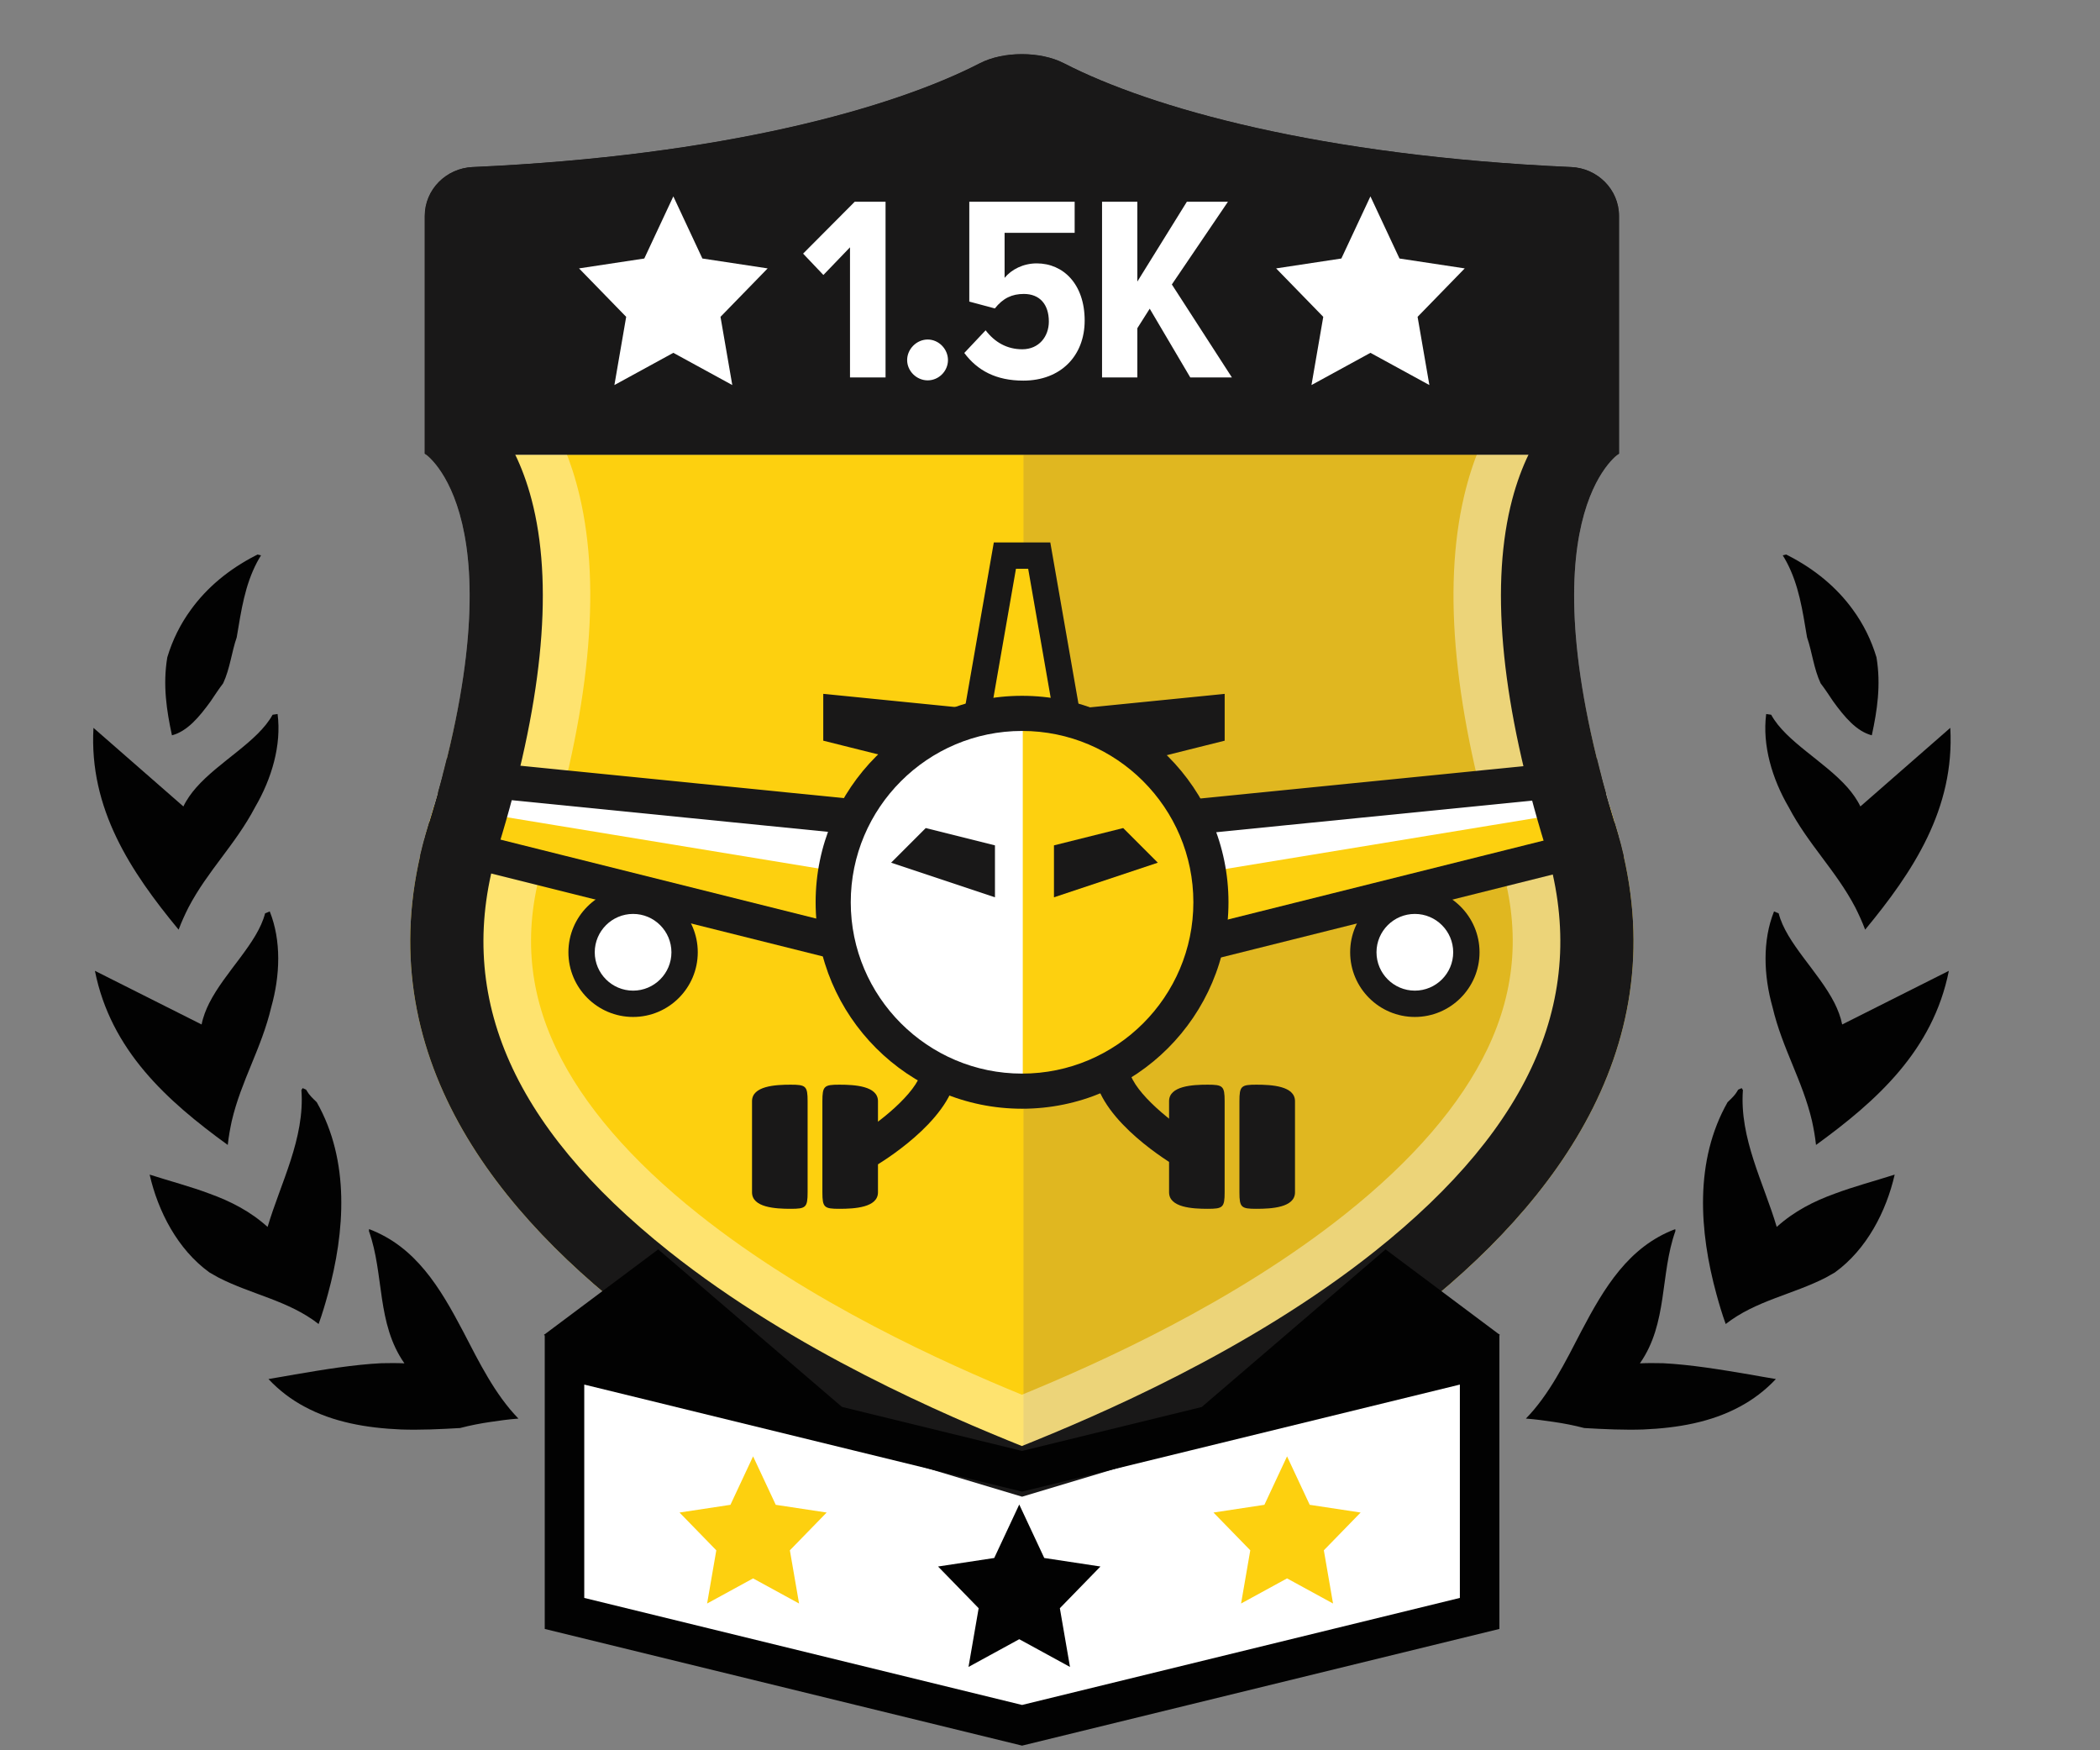 <?xml version="1.0" encoding="utf-8"?>
<!-- Generator: Adobe Illustrator 16.0.0, SVG Export Plug-In . SVG Version: 6.00 Build 0)  -->
<!DOCTYPE svg PUBLIC "-//W3C//DTD SVG 1.1//EN" "http://www.w3.org/Graphics/SVG/1.1/DTD/svg11.dtd">
<svg version="1.1" id="Layer_1" xmlns="http://www.w3.org/2000/svg" xmlns:xlink="http://www.w3.org/1999/xlink" x="0px" y="0px"
	 width="240px" height="200px" viewBox="0 0 240 200" enable-background="new 0 0 240 200" xml:space="preserve">
<rect x="0" y="0" width="240" height="200" fill="#808080" stroke="none"/>
<path fill="#FDD00F" d="M184.621,94.303c-10.15-32.986-1.588-41.101,0.216-42.339h-67.618H48.737
	c1.804,1.238,10.367,9.353,0.217,42.339c-14.918,48.481,55.285,74.915,67.834,79.936c0.137-0.055,0.281-0.112,0.432-0.172
	C130.855,168.639,199.376,142.257,184.621,94.303"/>
<g opacity="0.6">
	<g>
		<g>
			<defs>
				<rect id="SVGID_1_" x="116.971" y="51.21" width="69.468" height="122.101"/>
			</defs>
			<clipPath id="SVGID_2_">
				<use xlink:href="#SVGID_1_"  overflow="visible"/>
			</clipPath>
			<path clip-path="url(#SVGID_2_)" fill="#CDA72C" d="M184.37,93.551c-10.149-32.988-1.587-41.101,0.215-42.339h-67.617v122.101
				C130.605,167.887,199.125,141.505,184.37,93.551"/>
		</g>
	</g>
</g>
<g opacity="0.4">
	<g>
		<g>
			<defs>
				<rect id="SVGID_3_" x="46.88" y="6.19" width="139.81" height="168.05"/>
			</defs>
			<clipPath id="SVGID_4_">
				<use xlink:href="#SVGID_3_"  overflow="visible"/>
			</clipPath>
			<path clip-path="url(#SVGID_4_)" fill="#FFFFFF" d="M116.787,20.247c12.873,6.204,32.308,10.53,54.447,12.167v14.542
				c-1.52,2.447-2.946,5.632-3.908,9.729c-2.506,10.653-1.122,24.676,4.107,41.677c2.33,7.567,1.855,14.6-1.443,21.499
				c-3.051,6.373-8.52,12.725-16.252,18.875c-12.736,10.132-28.209,17.049-36.951,20.637c-8.742-3.588-24.217-10.505-36.952-20.637
				c-7.733-6.15-13.201-12.502-16.251-18.875c-3.301-6.898-3.773-13.932-1.445-21.499c5.23-17.001,6.614-31.023,4.109-41.677
				c-0.963-4.097-2.391-7.281-3.908-9.729V32.414C84.479,30.777,103.915,26.451,116.787,20.247 M116.787,6.186
				c-1.727,0-3.453,0.347-4.795,1.037c-9.942,5.12-29.271,10.587-57.984,11.864c-3.016,0.134-5.465,2.57-5.465,5.589v27.161
				c0,0,11.263,7.192,0.41,42.466c-14.918,48.482,55.285,74.915,67.834,79.935c12.549-5.02,82.751-31.451,67.834-79.935
				c-10.854-35.273,0.41-42.466,0.41-42.466V24.676c0-3.019-2.449-5.455-5.465-5.589c-28.713-1.276-48.043-6.744-57.984-11.864
				C120.24,6.532,118.513,6.186,116.787,6.186"/>
		</g>
	</g>
</g>
<path fill="#191818" d="M185.031,24.676c0-3.02-2.449-5.455-5.465-5.589c-28.713-1.276-48.043-6.744-57.984-11.865
	c-2.686-1.382-6.904-1.382-9.59,0c-9.942,5.121-29.271,10.588-57.984,11.865c-3.016,0.134-5.465,2.569-5.465,5.589v27.161
	c0,0,0.07,0.041,0.193,0.127h136.101c0.124-0.086,0.194-0.127,0.194-0.127V24.676L185.031,24.676z"/>
<polygon fill="#FFFFFF" points="97.143,43.132 97.143,28.26 94.102,31.421 91.783,28.981 97.684,23.051 101.206,23.051 
	101.206,43.132 "/>
<path fill="#FFFFFF" d="M103.674,41.145c0-1.265,1.084-2.349,2.348-2.349s2.317,1.084,2.317,2.349c0,1.266-1.054,2.318-2.317,2.318
	S103.674,42.409,103.674,41.145"/>
<path fill="#FFFFFF" d="M110.205,40.332l2.438-2.589c1.054,1.384,2.469,2.168,4.185,2.168c1.928,0,3.04-1.478,3.04-3.162
	c0-1.987-1.054-3.161-2.858-3.161c-1.355,0-2.379,0.482-3.313,1.656l-2.921-0.783v-11.41h12.042v3.554h-8.008v5.147
	c0.783-0.963,2.138-1.656,3.673-1.656c3.041,0,5.479,2.378,5.479,6.533c0,4.034-2.737,6.864-7.015,6.864
	C113.848,43.493,111.711,42.349,110.205,40.332"/>
<polygon fill="#FFFFFF" points="136.033,43.132 131.396,35.273 129.982,37.503 129.982,43.132 125.948,43.132 125.948,23.051 
	129.982,23.051 129.982,32.174 135.643,23.051 140.338,23.051 133.926,32.505 140.791,43.132 "/>
<g>
	<g>
		<defs>
			<path id="SVGID_5_" d="M111.993,7.222c-9.942,5.122-29.272,10.589-57.986,11.866c-3.015,0.132-5.464,2.568-5.464,5.588v27.161
				c0,0,11.264,7.192,0.409,42.467c-14.916,48.48,55.284,74.914,67.835,79.935c12.549-5.021,82.751-31.453,67.835-79.935
				c-10.854-35.273,0.407-42.467,0.407-42.467V24.676c0-3.02-2.447-5.456-5.463-5.588c-28.713-1.276-48.041-6.744-57.985-11.866
				c-1.341-0.69-3.067-1.036-4.794-1.036S113.334,6.531,111.993,7.222"/>
		</defs>
		<clipPath id="SVGID_6_">
			<use xlink:href="#SVGID_5_"  overflow="visible"/>
		</clipPath>
		<polygon clip-path="url(#SVGID_6_)" fill="#FFFFFF" points="195.732,87.403 195.732,93.291 117.243,112.912 117.243,95.252 
			191.294,87.848 		"/>
	</g>
	<g>
		<defs>
			<path id="SVGID_7_" d="M111.993,7.222c-9.942,5.122-29.272,10.589-57.986,11.866c-3.015,0.132-5.464,2.568-5.464,5.588v27.161
				c0,0,11.264,7.192,0.409,42.467c-14.916,48.48,55.284,74.914,67.835,79.935c12.549-5.021,82.751-31.453,67.835-79.935
				c-10.854-35.273,0.407-42.467,0.407-42.467V24.676c0-3.02-2.447-5.456-5.463-5.588c-28.713-1.276-48.041-6.744-57.985-11.866
				c-1.341-0.69-3.067-1.036-4.794-1.036S113.334,6.531,111.993,7.222"/>
		</defs>
		<clipPath id="SVGID_8_">
			<use xlink:href="#SVGID_7_"  overflow="visible"/>
		</clipPath>
		<polygon clip-path="url(#SVGID_8_)" fill="#FFFFFF" points="38.317,87.403 38.317,93.291 116.807,112.912 116.807,95.252 
			42.758,87.848 		"/>
	</g>
	<g>
		<defs>
			<path id="SVGID_9_" d="M111.993,7.222c-9.942,5.122-29.272,10.589-57.986,11.866c-3.015,0.132-5.464,2.568-5.464,5.588v27.161
				c0,0,11.264,7.192,0.409,42.467c-14.916,48.48,55.284,74.914,67.835,79.935c12.549-5.021,82.751-31.453,67.835-79.935
				c-10.854-35.273,0.407-42.467,0.407-42.467V24.676c0-3.02-2.447-5.456-5.463-5.588c-28.713-1.276-48.041-6.744-57.985-11.866
				c-1.341-0.69-3.067-1.036-4.794-1.036S113.334,6.531,111.993,7.222"/>
		</defs>
		<clipPath id="SVGID_10_">
			<use xlink:href="#SVGID_9_"  overflow="visible"/>
		</clipPath>
		<polygon clip-path="url(#SVGID_10_)" fill="#FDD00F" points="98.1,99.988 39.186,90.306 39.186,92.931 98.264,108.357 		"/>
	</g>
	<g>
		<defs>
			<path id="SVGID_11_" d="M111.993,7.222c-9.942,5.122-29.272,10.589-57.986,11.866c-3.015,0.132-5.464,2.568-5.464,5.588v27.161
				c0,0,11.264,7.192,0.409,42.467c-14.916,48.48,55.284,74.914,67.835,79.935c12.549-5.021,82.751-31.453,67.835-79.935
				c-10.854-35.273,0.407-42.467,0.407-42.467V24.676c0-3.02-2.447-5.456-5.463-5.588c-28.713-1.276-48.041-6.744-57.985-11.866
				c-1.341-0.69-3.067-1.036-4.794-1.036S113.334,6.531,111.993,7.222"/>
		</defs>
		<clipPath id="SVGID_12_">
			<use xlink:href="#SVGID_11_"  overflow="visible"/>
		</clipPath>
		<polygon clip-path="url(#SVGID_12_)" fill="#FDD00F" points="135.844,99.988 194.758,90.306 194.758,92.931 135.68,108.357 		"/>
	</g>
	<g>
		<defs>
			<path id="SVGID_13_" d="M111.993,7.222c-9.942,5.122-29.272,10.589-57.986,11.866c-3.015,0.132-5.464,2.568-5.464,5.588v27.161
				c0,0,11.264,7.192,0.409,42.467c-14.916,48.48,55.284,74.914,67.835,79.935c12.549-5.021,82.751-31.453,67.835-79.935
				c-10.854-35.273,0.407-42.467,0.407-42.467V24.676c0-3.02-2.447-5.456-5.463-5.588c-28.713-1.276-48.041-6.744-57.985-11.866
				c-1.341-0.69-3.067-1.036-4.794-1.036S113.334,6.531,111.993,7.222"/>
		</defs>
		<clipPath id="SVGID_14_">
			<use xlink:href="#SVGID_13_"  overflow="visible"/>
		</clipPath>
		<polygon clip-path="url(#SVGID_14_)" fill="#FDD00F" points="122.945,87.403 110.669,87.403 114.846,63.486 118.77,63.486 		"/>
	</g>
	<g>
		<defs>
			<path id="SVGID_15_" d="M111.993,7.222c-9.942,5.122-29.272,10.589-57.986,11.866c-3.015,0.132-5.464,2.568-5.464,5.588v27.161
				c0,0,11.264,7.192,0.409,42.467c-14.916,48.48,55.284,74.914,67.835,79.935c12.549-5.021,82.751-31.453,67.835-79.935
				c-10.854-35.273,0.407-42.467,0.407-42.467V24.676c0-3.02-2.447-5.456-5.463-5.588c-28.713-1.276-48.041-6.744-57.985-11.866
				c-1.341-0.69-3.067-1.036-4.794-1.036S113.334,6.531,111.993,7.222"/>
		</defs>
		<clipPath id="SVGID_16_">
			<use xlink:href="#SVGID_15_"  overflow="visible"/>
		</clipPath>
		<path clip-path="url(#SVGID_16_)" fill="#191818" d="M124.736,88.908h-15.859l4.703-26.927h6.454L124.736,88.908z M112.459,85.898
			h8.695l-3.648-20.907h-1.396L112.459,85.898z"/>
	</g>
	<g>
		<defs>
			<path id="SVGID_17_" d="M111.993,7.222c-9.942,5.122-29.272,10.589-57.986,11.866c-3.015,0.132-5.464,2.568-5.464,5.588v27.161
				c0,0,11.264,7.192,0.409,42.467c-14.916,48.48,55.284,74.914,67.835,79.935c12.549-5.021,82.751-31.453,67.835-79.935
				c-10.854-35.273,0.407-42.467,0.407-42.467V24.676c0-3.02-2.447-5.456-5.463-5.588c-28.713-1.276-48.041-6.744-57.985-11.866
				c-1.341-0.69-3.067-1.036-4.794-1.036S113.334,6.531,111.993,7.222"/>
		</defs>
		<clipPath id="SVGID_18_">
			<use xlink:href="#SVGID_17_"  overflow="visible"/>
		</clipPath>
		<path clip-path="url(#SVGID_18_)" fill="#191818" d="M115.236,115.483V93.436l82.502-8.251v9.673L115.236,115.483z M119.25,97.068
			v13.272l74.477-18.619V89.62L119.25,97.068z"/>
	</g>
	<g>
		<defs>
			<path id="SVGID_19_" d="M111.993,7.222c-9.942,5.122-29.272,10.589-57.986,11.866c-3.015,0.132-5.464,2.568-5.464,5.588v27.161
				c0,0,11.264,7.192,0.409,42.467c-14.916,48.48,55.284,74.914,67.835,79.935c12.549-5.021,82.751-31.453,67.835-79.935
				c-10.854-35.273,0.407-42.467,0.407-42.467V24.676c0-3.02-2.447-5.456-5.463-5.588c-28.713-1.276-48.041-6.744-57.985-11.866
				c-1.341-0.69-3.067-1.036-4.794-1.036S113.334,6.531,111.993,7.222"/>
		</defs>
		<clipPath id="SVGID_20_">
			<use xlink:href="#SVGID_19_"  overflow="visible"/>
		</clipPath>
		<path clip-path="url(#SVGID_20_)" fill="#FFFFFF" d="M155.811,108.814c0,3.251,2.635,5.887,5.888,5.887
			c3.252,0,5.887-2.636,5.887-5.887c0-3.252-2.635-5.889-5.887-5.889C158.445,102.926,155.811,105.563,155.811,108.814"/>
	</g>
	<g>
		<defs>
			<path id="SVGID_21_" d="M111.993,7.222c-9.942,5.122-29.272,10.589-57.986,11.866c-3.015,0.132-5.464,2.568-5.464,5.588v27.161
				c0,0,11.264,7.192,0.409,42.467c-14.916,48.48,55.284,74.914,67.835,79.935c12.549-5.021,82.751-31.453,67.835-79.935
				c-10.854-35.273,0.407-42.467,0.407-42.467V24.676c0-3.02-2.447-5.456-5.463-5.588c-28.713-1.276-48.041-6.744-57.985-11.866
				c-1.341-0.69-3.067-1.036-4.794-1.036S113.334,6.531,111.993,7.222"/>
		</defs>
		<clipPath id="SVGID_22_">
			<use xlink:href="#SVGID_21_"  overflow="visible"/>
		</clipPath>
		<path clip-path="url(#SVGID_22_)" fill="#191818" d="M161.697,116.205c-4.076,0-7.393-3.315-7.393-7.391
			c0-4.076,3.315-7.394,7.393-7.394c4.076,0,7.393,3.316,7.393,7.394C169.09,112.89,165.773,116.205,161.697,116.205
			 M161.697,104.432c-2.416,0-4.383,1.967-4.383,4.384c0,2.416,1.967,4.382,4.383,4.382s4.383-1.966,4.383-4.382
			C166.08,106.398,164.113,104.432,161.697,104.432"/>
	</g>
	<g>
		<defs>
			<path id="SVGID_23_" d="M111.993,7.222c-9.942,5.122-29.272,10.589-57.986,11.866c-3.015,0.132-5.464,2.568-5.464,5.588v27.161
				c0,0,11.264,7.192,0.409,42.467c-14.916,48.48,55.284,74.914,67.835,79.935c12.549-5.021,82.751-31.453,67.835-79.935
				c-10.854-35.273,0.407-42.467,0.407-42.467V24.676c0-3.02-2.447-5.456-5.463-5.588c-28.713-1.276-48.041-6.744-57.985-11.866
				c-1.341-0.69-3.067-1.036-4.794-1.036S113.334,6.531,111.993,7.222"/>
		</defs>
		<clipPath id="SVGID_24_">
			<use xlink:href="#SVGID_23_"  overflow="visible"/>
		</clipPath>
		<path clip-path="url(#SVGID_24_)" fill="#191818" d="M118.813,115.482L36.31,94.857v-9.673l82.503,8.251V115.482z M40.324,91.724
			l74.477,18.619V97.069l-74.477-7.448V91.724z"/>
	</g>
	<g>
		<defs>
			<path id="SVGID_25_" d="M111.993,7.222c-9.942,5.122-29.272,10.589-57.986,11.866c-3.015,0.132-5.464,2.568-5.464,5.588v27.161
				c0,0,11.264,7.192,0.409,42.467c-14.916,48.48,55.284,74.914,67.835,79.935c12.549-5.021,82.751-31.453,67.835-79.935
				c-10.854-35.273,0.407-42.467,0.407-42.467V24.676c0-3.02-2.447-5.456-5.463-5.588c-28.713-1.276-48.041-6.744-57.985-11.866
				c-1.341-0.69-3.067-1.036-4.794-1.036S113.334,6.531,111.993,7.222"/>
		</defs>
		<clipPath id="SVGID_26_">
			<use xlink:href="#SVGID_25_"  overflow="visible"/>
		</clipPath>
		<path clip-path="url(#SVGID_26_)" fill="#191818" d="M115.076,90.858v-9.083l24.886-2.489v5.35L115.076,90.858z M119.09,85.407
			v0.311l2.066-0.517L119.09,85.407z"/>
	</g>
	<g>
		<defs>
			<path id="SVGID_27_" d="M111.993,7.222c-9.942,5.122-29.272,10.589-57.986,11.866c-3.015,0.132-5.464,2.568-5.464,5.588v27.161
				c0,0,11.264,7.192,0.409,42.467c-14.916,48.48,55.284,74.914,67.835,79.935c12.549-5.021,82.751-31.453,67.835-79.935
				c-10.854-35.273,0.407-42.467,0.407-42.467V24.676c0-3.02-2.447-5.456-5.463-5.588c-28.713-1.276-48.041-6.744-57.985-11.866
				c-1.341-0.69-3.067-1.036-4.794-1.036S113.334,6.531,111.993,7.222"/>
		</defs>
		<clipPath id="SVGID_28_">
			<use xlink:href="#SVGID_27_"  overflow="visible"/>
		</clipPath>
		<path clip-path="url(#SVGID_28_)" fill="#191818" d="M118.974,90.858l-24.887-6.223v-5.351l24.887,2.49V90.858z M112.895,85.201
			l2.065,0.517v-0.31L112.895,85.201z"/>
	</g>
	<g>
		<defs>
			<path id="SVGID_29_" d="M111.993,7.222c-9.942,5.122-29.272,10.589-57.986,11.866c-3.015,0.132-5.464,2.568-5.464,5.588v27.161
				c0,0,11.264,7.192,0.409,42.467c-14.916,48.48,55.284,74.914,67.835,79.935c12.549-5.021,82.751-31.453,67.835-79.935
				c-10.854-35.273,0.407-42.467,0.407-42.467V24.676c0-3.02-2.447-5.456-5.463-5.588c-28.713-1.276-48.041-6.744-57.985-11.866
				c-1.341-0.69-3.067-1.036-4.794-1.036S113.334,6.531,111.993,7.222"/>
		</defs>
		<clipPath id="SVGID_30_">
			<use xlink:href="#SVGID_29_"  overflow="visible"/>
		</clipPath>
		<path clip-path="url(#SVGID_30_)" fill="#FDD00F" d="M138.393,103.102c0,11.922-9.664,21.585-21.584,21.585
			c-11.921,0-21.585-9.663-21.585-21.585c0-11.921,9.664-21.585,21.585-21.585C128.729,81.517,138.393,91.181,138.393,103.102"/>
	</g>
	<g>
		<defs>
			<path id="SVGID_31_" d="M111.993,7.222c-9.942,5.122-29.272,10.589-57.986,11.866c-3.015,0.132-5.464,2.568-5.464,5.588v27.161
				c0,0,11.264,7.192,0.409,42.467c-14.916,48.48,55.284,74.914,67.835,79.935c12.549-5.021,82.751-31.453,67.835-79.935
				c-10.854-35.273,0.407-42.467,0.407-42.467V24.676c0-3.02-2.447-5.456-5.463-5.588c-28.713-1.276-48.041-6.744-57.985-11.866
				c-1.341-0.69-3.067-1.036-4.794-1.036S113.334,6.531,111.993,7.222"/>
		</defs>
		<clipPath id="SVGID_32_">
			<use xlink:href="#SVGID_31_"  overflow="visible"/>
		</clipPath>
		<path clip-path="url(#SVGID_32_)" fill="#FFFFFF" d="M116.808,81.517c-11.921,0-21.585,9.664-21.585,21.585
			c0,11.922,9.664,21.584,21.585,21.584c0.026,0,0.055-0.002,0.081-0.002V81.519C116.862,81.519,116.834,81.517,116.808,81.517"/>
	</g>
	<g>
		<defs>
			<path id="SVGID_33_" d="M111.993,7.222c-9.942,5.122-29.272,10.589-57.986,11.866c-3.015,0.132-5.464,2.568-5.464,5.588v27.161
				c0,0,11.264,7.192,0.409,42.467c-14.916,48.48,55.284,74.914,67.835,79.935c12.549-5.021,82.751-31.453,67.835-79.935
				c-10.854-35.273,0.407-42.467,0.407-42.467V24.676c0-3.02-2.447-5.456-5.463-5.588c-28.713-1.276-48.041-6.744-57.985-11.866
				c-1.341-0.69-3.067-1.036-4.794-1.036S113.334,6.531,111.993,7.222"/>
		</defs>
		<clipPath id="SVGID_34_">
			<use xlink:href="#SVGID_33_"  overflow="visible"/>
		</clipPath>
		<path clip-path="url(#SVGID_34_)" fill="#191818" d="M116.807,126.692c-13.009,0-23.592-10.583-23.592-23.592
			c0-13.008,10.583-23.592,23.592-23.592s23.591,10.584,23.591,23.592C140.398,116.109,129.816,126.692,116.807,126.692
			 M116.807,83.523c-10.796,0-19.578,8.782-19.578,19.577c0,10.797,8.782,19.578,19.578,19.578c10.796,0,19.578-8.781,19.578-19.578
			C136.385,92.307,127.604,83.523,116.807,83.523"/>
	</g>
	<g>
		<defs>
			<path id="SVGID_35_" d="M111.993,7.222c-9.942,5.122-29.272,10.589-57.986,11.866c-3.015,0.132-5.464,2.568-5.464,5.588v27.161
				c0,0,11.264,7.192,0.409,42.467c-14.916,48.48,55.284,74.914,67.835,79.935c12.549-5.021,82.751-31.453,67.835-79.935
				c-10.854-35.273,0.407-42.467,0.407-42.467V24.676c0-3.02-2.447-5.456-5.463-5.588c-28.713-1.276-48.041-6.744-57.985-11.866
				c-1.341-0.69-3.067-1.036-4.794-1.036S113.334,6.531,111.993,7.222"/>
		</defs>
		<clipPath id="SVGID_36_">
			<use xlink:href="#SVGID_35_"  overflow="visible"/>
		</clipPath>
		<path clip-path="url(#SVGID_36_)" fill="#FFFFFF" d="M78.24,109.817c0,3.251-2.637,5.888-5.887,5.888
			c-3.252,0-5.887-2.637-5.887-5.888s2.635-5.888,5.887-5.888C75.604,103.931,78.24,106.566,78.24,109.817"/>
	</g>
	<g>
		<defs>
			<path id="SVGID_37_" d="M111.993,7.222c-9.942,5.122-29.272,10.589-57.986,11.866c-3.015,0.132-5.464,2.568-5.464,5.588v27.161
				c0,0,11.264,7.192,0.409,42.467c-14.916,48.48,55.284,74.914,67.835,79.935c12.549-5.021,82.751-31.453,67.835-79.935
				c-10.854-35.273,0.407-42.467,0.407-42.467V24.676c0-3.02-2.447-5.456-5.463-5.588c-28.713-1.276-48.041-6.744-57.985-11.866
				c-1.341-0.69-3.067-1.036-4.794-1.036S113.334,6.531,111.993,7.222"/>
		</defs>
		<clipPath id="SVGID_38_">
			<use xlink:href="#SVGID_37_"  overflow="visible"/>
		</clipPath>
		<path clip-path="url(#SVGID_38_)" fill="#191818" d="M72.354,116.205c-4.076,0-7.393-3.315-7.393-7.391
			c0-4.076,3.316-7.394,7.393-7.394c4.075,0,7.391,3.316,7.391,7.394C79.744,112.89,76.429,116.205,72.354,116.205 M72.354,104.432
			c-2.416,0-4.383,1.967-4.383,4.384c0,2.416,1.967,4.382,4.383,4.382c2.415,0,4.381-1.966,4.381-4.382
			C76.734,106.398,74.769,104.432,72.354,104.432"/>
	</g>
	<g>
		<defs>
			<path id="SVGID_39_" d="M111.993,7.222c-9.942,5.122-29.272,10.589-57.986,11.866c-3.015,0.132-5.464,2.568-5.464,5.588v27.161
				c0,0,11.264,7.192,0.409,42.467c-14.916,48.48,55.284,74.914,67.835,79.935c12.549-5.021,82.751-31.453,67.835-79.935
				c-10.854-35.273,0.407-42.467,0.407-42.467V24.676c0-3.02-2.447-5.456-5.463-5.588c-28.713-1.276-48.041-6.744-57.985-11.866
				c-1.341-0.69-3.067-1.036-4.794-1.036S113.334,6.531,111.993,7.222"/>
		</defs>
		<clipPath id="SVGID_40_">
			<use xlink:href="#SVGID_39_"  overflow="visible"/>
		</clipPath>
		<polygon clip-path="url(#SVGID_40_)" fill="#191818" points="101.842,98.576 105.798,94.62 113.71,96.598 113.71,102.532 		"/>
	</g>
	<g>
		<defs>
			<path id="SVGID_41_" d="M111.993,7.222c-9.942,5.122-29.272,10.589-57.986,11.866c-3.015,0.132-5.464,2.568-5.464,5.588v27.161
				c0,0,11.264,7.192,0.409,42.467c-14.916,48.48,55.284,74.914,67.835,79.935c12.549-5.021,82.751-31.453,67.835-79.935
				c-10.854-35.273,0.407-42.467,0.407-42.467V24.676c0-3.02-2.447-5.456-5.463-5.588c-28.713-1.276-48.041-6.744-57.985-11.866
				c-1.341-0.69-3.067-1.036-4.794-1.036S113.334,6.531,111.993,7.222"/>
		</defs>
		<clipPath id="SVGID_42_">
			<use xlink:href="#SVGID_41_"  overflow="visible"/>
		</clipPath>
		<polygon clip-path="url(#SVGID_42_)" fill="#191818" points="132.32,98.576 128.365,94.62 120.453,96.598 120.453,102.532 		"/>
	</g>
	<g>
		<defs>
			<path id="SVGID_43_" d="M111.993,7.222c-9.942,5.122-29.272,10.589-57.986,11.866c-3.015,0.132-5.464,2.568-5.464,5.588v27.161
				c0,0,11.264,7.192,0.409,42.467c-14.916,48.48,55.284,74.914,67.835,79.935c12.549-5.021,82.751-31.453,67.835-79.935
				c-10.854-35.273,0.407-42.467,0.407-42.467V24.676c0-3.02-2.447-5.456-5.463-5.588c-28.713-1.276-48.041-6.744-57.985-11.866
				c-1.341-0.69-3.067-1.036-4.794-1.036S113.334,6.531,111.993,7.222"/>
		</defs>
		<clipPath id="SVGID_44_">
			<use xlink:href="#SVGID_43_"  overflow="visible"/>
		</clipPath>
		<path clip-path="url(#SVGID_44_)" fill="#191818" d="M138.014,123.943c-1.736,0-4.406,0.146-4.406,1.886v10.414
			c0,1.737,2.67,1.885,4.406,1.885c1.737,0,1.945-0.146,1.945-1.885v-10.414C139.959,124.091,139.751,123.943,138.014,123.943"/>
	</g>
	<g>
		<defs>
			<path id="SVGID_45_" d="M111.993,7.222c-9.942,5.122-29.272,10.589-57.986,11.866c-3.015,0.132-5.464,2.568-5.464,5.588v27.161
				c0,0,11.264,7.192,0.409,42.467c-14.916,48.48,55.284,74.914,67.835,79.935c12.549-5.021,82.751-31.453,67.835-79.935
				c-10.854-35.273,0.407-42.467,0.407-42.467V24.676c0-3.02-2.447-5.456-5.463-5.588c-28.713-1.276-48.041-6.744-57.985-11.866
				c-1.341-0.69-3.067-1.036-4.794-1.036S113.334,6.531,111.993,7.222"/>
		</defs>
		<clipPath id="SVGID_46_">
			<use xlink:href="#SVGID_45_"  overflow="visible"/>
		</clipPath>
		<path clip-path="url(#SVGID_46_)" fill="#191818" d="M143.594,123.943c-1.736,0-1.945,0.146-1.945,1.886v10.414
			c0,1.737,0.209,1.885,1.945,1.885s4.406-0.146,4.406-1.885v-10.414C148,124.091,145.33,123.943,143.594,123.943"/>
	</g>
	<g>
		<defs>
			<path id="SVGID_47_" d="M111.993,7.222c-9.942,5.122-29.272,10.589-57.986,11.866c-3.015,0.132-5.464,2.568-5.464,5.588v27.161
				c0,0,11.264,7.192,0.409,42.467c-14.916,48.48,55.284,74.914,67.835,79.935c12.549-5.021,82.751-31.453,67.835-79.935
				c-10.854-35.273,0.407-42.467,0.407-42.467V24.676c0-3.02-2.447-5.456-5.463-5.588c-28.713-1.276-48.041-6.744-57.985-11.866
				c-1.341-0.69-3.067-1.036-4.794-1.036S113.334,6.531,111.993,7.222"/>
		</defs>
		<clipPath id="SVGID_48_">
			<use xlink:href="#SVGID_47_"  overflow="visible"/>
		</clipPath>
		<path clip-path="url(#SVGID_48_)" fill="#191818" d="M90.353,123.943c-1.737,0-4.407,0.146-4.407,1.886v10.414
			c0,1.737,2.67,1.885,4.407,1.885s1.946-0.146,1.946-1.885v-10.414C92.299,124.091,92.09,123.943,90.353,123.943"/>
	</g>
	<g>
		<defs>
			<path id="SVGID_49_" d="M111.993,7.222c-9.942,5.122-29.272,10.589-57.986,11.866c-3.015,0.132-5.464,2.568-5.464,5.588v27.161
				c0,0,11.264,7.192,0.409,42.467c-14.916,48.48,55.284,74.914,67.835,79.935c12.549-5.021,82.751-31.453,67.835-79.935
				c-10.854-35.273,0.407-42.467,0.407-42.467V24.676c0-3.02-2.447-5.456-5.463-5.588c-28.713-1.276-48.041-6.744-57.985-11.866
				c-1.341-0.69-3.067-1.036-4.794-1.036S113.334,6.531,111.993,7.222"/>
		</defs>
		<clipPath id="SVGID_50_">
			<use xlink:href="#SVGID_49_"  overflow="visible"/>
		</clipPath>
		<path clip-path="url(#SVGID_50_)" fill="#191818" d="M95.933,123.943c-1.738,0-1.946,0.146-1.946,1.886v10.414
			c0,1.737,0.208,1.885,1.946,1.885c1.737,0,4.407-0.146,4.407-1.885v-10.414C100.34,124.091,97.67,123.943,95.933,123.943"/>
	</g>
	<g>
		<defs>
			<path id="SVGID_51_" d="M111.993,7.222c-9.942,5.122-29.272,10.589-57.986,11.866c-3.015,0.132-5.464,2.568-5.464,5.588v27.161
				c0,0,11.264,7.192,0.409,42.467c-14.916,48.48,55.284,74.914,67.835,79.935c12.549-5.021,82.751-31.453,67.835-79.935
				c-10.854-35.273,0.407-42.467,0.407-42.467V24.676c0-3.02-2.447-5.456-5.463-5.588c-28.713-1.276-48.041-6.744-57.985-11.866
				c-1.341-0.69-3.067-1.036-4.794-1.036S113.334,6.531,111.993,7.222"/>
		</defs>
		<clipPath id="SVGID_52_">
			<use xlink:href="#SVGID_51_"  overflow="visible"/>
		</clipPath>
		<path clip-path="url(#SVGID_52_)" fill="#191818" d="M100.117,133.181l-2.08-3.433c3.035-1.843,7.31-5.471,7.31-7.771h4.014
			C109.36,127.317,101.66,132.246,100.117,133.181"/>
	</g>
	<g>
		<defs>
			<path id="SVGID_53_" d="M111.993,7.222c-9.942,5.122-29.272,10.589-57.986,11.866c-3.015,0.132-5.464,2.568-5.464,5.588v27.161
				c0,0,11.264,7.192,0.409,42.467c-14.916,48.48,55.284,74.914,67.835,79.935c12.549-5.021,82.751-31.453,67.835-79.935
				c-10.854-35.273,0.407-42.467,0.407-42.467V24.676c0-3.02-2.447-5.456-5.463-5.588c-28.713-1.276-48.041-6.744-57.985-11.866
				c-1.341-0.69-3.067-1.036-4.794-1.036S113.334,6.531,111.993,7.222"/>
		</defs>
		<clipPath id="SVGID_54_">
			<use xlink:href="#SVGID_53_"  overflow="visible"/>
		</clipPath>
		<path clip-path="url(#SVGID_54_)" fill="#191818" d="M134.268,133.181c-1.543-0.935-9.244-5.862-9.244-11.202h4.015
			c0,2.283,4.36,5.985,7.308,7.769L134.268,133.181z"/>
	</g>
</g>
<path fill="#191818" d="M116.787,14.552c0.527,0,0.894,0.091,1.006,0.13c13.13,6.748,34.479,11.32,58.872,12.638v21.295
	c-1.498,2.068-3.056,5.072-4.054,9.313c-2.28,9.702-0.93,22.771,4.014,38.836c5.107,16.601-1.273,31.72-19.506,46.222
	c-14.387,11.443-31.92,18.868-40.332,22.248c-8.413-3.38-25.946-10.805-40.333-22.248c-18.232-14.502-24.612-29.621-19.505-46.222
	c4.943-16.065,6.293-29.134,4.013-38.836c-0.997-4.24-2.556-7.243-4.054-9.313V27.32c24.394-1.318,45.744-5.891,58.873-12.638
	C115.893,14.643,116.26,14.552,116.787,14.552 M116.787,6.186c-1.727,0-3.453,0.346-4.795,1.037
	c-9.942,5.12-29.271,10.587-57.984,11.864c-3.016,0.134-5.465,2.57-5.465,5.589v27.161c0,0,11.263,7.192,0.41,42.466
	c-14.918,48.482,55.285,74.915,67.834,79.935c12.549-5.02,82.751-31.451,67.834-79.935c-10.854-35.273,0.41-42.466,0.41-42.466
	V24.676c0-3.019-2.449-5.455-5.465-5.589c-28.713-1.276-48.043-6.744-57.984-11.864C120.24,6.531,118.513,6.186,116.787,6.186"/>
<polygon fill="#FFFFFF" points="87.732,30.669 80.273,29.539 76.953,22.44 73.633,29.539 66.175,30.669 71.563,36.204 
	70.217,43.999 76.953,40.317 83.69,43.999 82.343,36.204 "/>
<polygon fill="#FFFFFF" points="167.398,30.669 159.941,29.539 156.62,22.44 153.299,29.539 145.842,30.669 151.23,36.204 
	149.883,43.999 156.62,40.317 163.357,43.999 162.01,36.204 "/>
<polygon fill="#FFFFFF" points="169.102,184.362 116.809,198.546 64.516,182.857 64.516,155.337 116.809,171.024 169.102,155.337 
	"/>
<path fill="#020202" d="M116.808,199.469l-54.551-13.334V152.46l54.551,13.335l54.551-13.335v33.675L116.808,199.469z
	 M66.773,182.59l50.034,12.231l50.035-12.231v-24.378l-50.035,12.232l-50.034-12.232V182.59L66.773,182.59z"/>
<polygon fill="#020202" points="145.588,161.524 171.425,152.546 158.352,142.765 137.338,160.776 "/>
<polygon fill="#020202" points="87.986,161.524 62.148,152.546 75.223,142.765 96.236,160.776 "/>
<polygon fill="#FDD00F" points="88.658,171.951 86.067,166.414 83.478,171.951 77.66,172.833 81.863,177.15 80.813,183.23 
	86.067,180.359 91.322,183.23 90.271,177.15 94.476,172.833 "/>
<polygon fill="#020202" points="119.344,178.027 116.486,171.917 113.627,178.027 107.206,179.001 111.846,183.766 110.686,190.477 
	116.486,187.308 122.285,190.477 121.126,183.766 125.766,179.001 "/>
<polygon fill="#FDD00F" points="149.682,171.951 147.092,166.414 144.502,171.951 138.684,172.833 142.889,177.15 141.837,183.23 
	147.092,180.359 152.348,183.23 151.296,177.15 155.5,172.833 "/>
<path fill="#020202" d="M209.658,114.614c-1.818-3.577-5.514-6.852-6.381-10.245l-0.531-0.223c-1.336,3.336-1.191,7.325-0.168,10.95
	c1.107,4.703,3.424,8.368,4.508,12.993c0.193,0.892,0.354,1.775,0.459,2.742c6.955-5.049,13.369-10.808,15.182-19.897l-12.192,6.131
	C210.369,116.218,210.041,115.379,209.658,114.614"/>
<path fill="#020202" d="M206.521,72.831c0.578,1.658,0.758,3.546,1.549,5.248c0.51,0.668,0.959,1.356,1.43,2.057
	c1.314,1.814,2.677,3.432,4.421,3.886c0.606-2.797,1.065-5.733,0.534-8.912c-0.605-2.013-1.508-3.808-2.69-5.43
	c-1.849-2.56-4.357-4.637-7.396-6.198c-0.1-0.058-0.166-0.071-0.225-0.119l-0.402,0.093c0.156,0.24,0.303,0.517,0.459,0.796
	C205.578,66.875,205.99,69.652,206.521,72.831"/>
<path fill="#020202" d="M211.156,89.998c-2.654-3.01-7.051-5.257-8.736-8.326l-0.57-0.084c-0.461,3.565,0.674,7.394,2.572,10.646
	c2.248,4.277,5.406,7.249,7.611,11.456c0.409,0.813,0.785,1.631,1.127,2.54c5.476-6.627,10.246-13.806,9.73-23.059l-10.275,8.981
	C212.246,91.373,211.717,90.643,211.156,89.998"/>
<path fill="#020202" d="M23.916,114.614c1.817-3.577,5.514-6.852,6.379-10.245l0.532-0.223c1.337,3.336,1.192,7.325,0.169,10.95
	c-1.109,4.703-3.424,8.368-4.508,12.993c-0.193,0.892-0.354,1.775-0.459,2.742c-6.956-5.049-13.369-10.808-15.182-19.897
	l12.193,6.131C23.204,116.218,23.533,115.379,23.916,114.614"/>
<path fill="#020202" d="M27.053,72.831c-0.578,1.658-0.759,3.546-1.549,5.248c-0.51,0.668-0.96,1.356-1.431,2.057
	c-1.314,1.814-2.677,3.432-4.421,3.886c-0.605-2.797-1.064-5.733-0.533-8.912c0.605-2.013,1.507-3.808,2.689-5.43
	c1.849-2.56,4.358-4.637,7.396-6.198c0.1-0.058,0.166-0.071,0.223-0.119l0.404,0.093c-0.157,0.24-0.303,0.517-0.46,0.796
	C27.995,66.875,27.583,69.652,27.053,72.831"/>
<path fill="#020202" d="M22.418,89.998c2.653-3.01,7.049-5.257,8.736-8.326l0.57-0.084c0.461,3.565-0.674,7.394-2.572,10.646
	c-2.248,4.277-5.406,7.249-7.611,11.456c-0.41,0.813-0.785,1.631-1.128,2.54c-5.476-6.627-10.246-13.806-9.731-23.059l10.277,8.981
	C21.328,91.373,21.856,90.643,22.418,89.998"/>
<path fill="#020202" d="M190.055,155.771c-0.916-0.018-1.783-0.026-2.638,0.015c3.211-4.571,2.29-10.163,4.058-15.119l-0.017-0.219
	c-5.329,2.008-8.124,6.701-10.731,11.657c-1.86,3.592-3.683,7.272-6.338,9.993c1.108,0.08,2.152,0.229,3.233,0.389
	c1.122,0.164,2.274,0.386,3.435,0.691c2.308,0.136,4.582,0.237,6.732,0.166c4.035-0.171,7.795-0.854,11.037-2.604
	c1.501-0.798,2.902-1.851,4.131-3.161c-0.949-0.154-1.992-0.342-3.027-0.524C196.664,156.5,193.23,155.93,190.055,155.771"/>
<path fill="#020202" d="M203.055,140.198c-1.494-5.036-4.272-10.122-3.865-15.642l-0.142-0.219l-0.374,0.165
	c-0.045,0.035-0.098,0.107-0.102,0.145c-0.291,0.5-0.6,0.785-1.135,1.3c-3.807,6.707-3.23,14.779-1.276,21.92
	c0.321,1.177,0.653,2.295,1.063,3.426c3.422-2.676,7.644-3.359,11.44-5.307c0.342-0.207,0.677-0.369,1.028-0.582
	c3.66-2.642,5.888-7.007,6.843-11.184c-2.373,0.757-4.7,1.368-6.876,2.188C207.316,137.254,205.053,138.396,203.055,140.198"/>
<path fill="#020202" d="M43.582,155.771c0.916-0.018,1.783-0.026,2.638,0.015c-3.211-4.571-2.29-10.163-4.058-15.119l0.017-0.219
	c5.329,2.008,8.124,6.701,10.731,11.657c1.861,3.592,3.683,7.272,6.339,9.993c-1.109,0.08-2.153,0.229-3.234,0.389
	c-1.122,0.164-2.274,0.386-3.435,0.691c-2.307,0.136-4.581,0.237-6.732,0.166c-4.035-0.171-7.795-0.854-11.037-2.604
	c-1.501-0.798-2.902-1.851-4.131-3.161c0.949-0.154,1.992-0.342,3.028-0.524C36.973,156.5,40.406,155.93,43.582,155.771"/>
<path fill="#020202" d="M30.582,140.198c1.494-5.036,4.273-10.122,3.865-15.642l0.142-0.219l0.374,0.165
	c0.045,0.035,0.098,0.107,0.102,0.145c0.291,0.5,0.6,0.785,1.135,1.3c3.806,6.707,3.23,14.779,1.276,21.92
	c-0.321,1.177-0.653,2.295-1.063,3.426c-3.422-2.676-7.644-3.359-11.441-5.307c-0.342-0.207-0.677-0.369-1.029-0.582
	c-3.66-2.642-5.887-7.007-6.842-11.184c2.373,0.757,4.7,1.368,6.876,2.188C26.32,137.254,28.584,138.396,30.582,140.198"/>
</svg>
